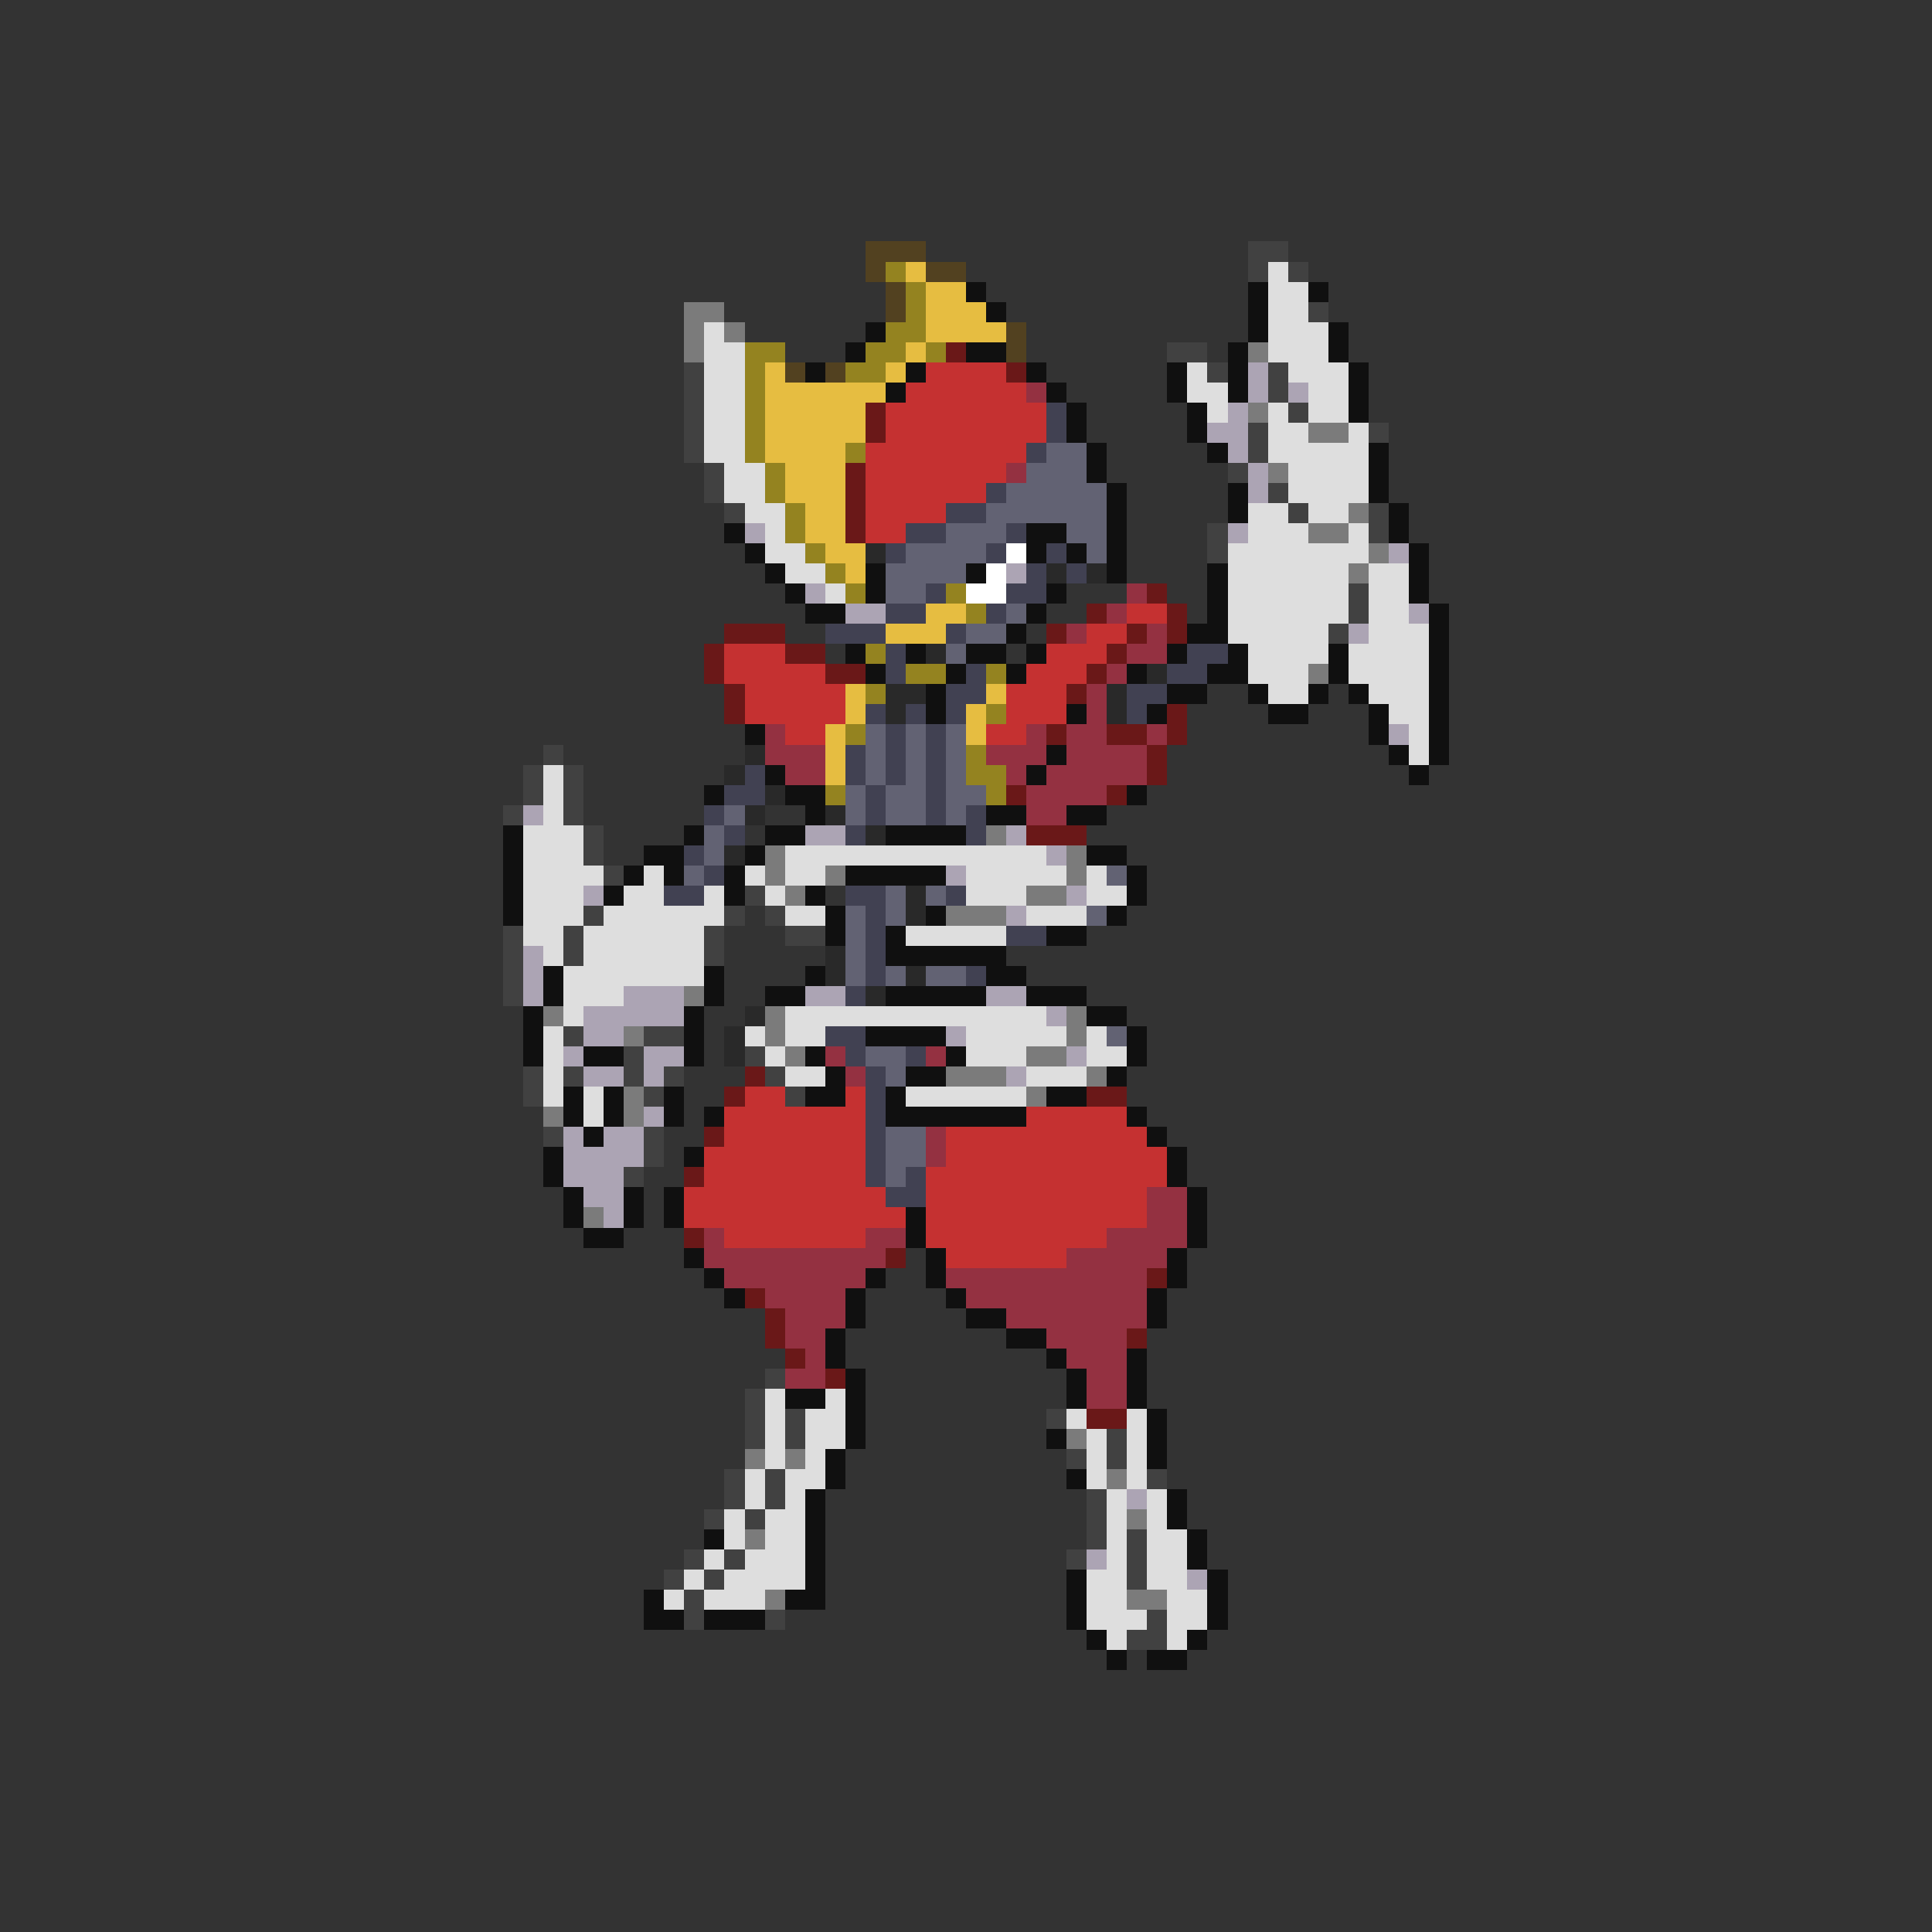 <svg xmlns="http://www.w3.org/2000/svg" viewBox="0 -0.5 96 96" shape-rendering="crispEdges">
<rect x="0" y="-0.5" width="96" height="96" fill="#333333" stroke="none"/>
<path stroke="#524120" d="M43 12h3M43 13h1M46 13h2M44 14h1M44 15h1M50 16h1M50 17h1M39 18h1M41 18h1" />
<path stroke="#414141" d="M62 12h2M62 13h1M64 13h1M65 15h1M58 17h2M34 18h1M60 18h1M63 18h1M34 19h1M63 19h1M34 20h1M64 20h1M34 21h1M62 21h1M68 21h1M34 22h1M62 22h1M35 23h1M61 23h1M35 24h1M63 24h1M36 25h1M64 25h1M68 25h1M60 26h1M68 26h1M60 27h1M67 29h1M67 30h1M66 31h1M27 37h1M26 38h1M28 38h1M26 39h1M28 39h1M25 40h1M28 40h1M29 41h1M29 42h1M30 43h1M37 44h1M29 45h1M36 45h1M38 45h1M25 46h1M28 46h1M35 46h1M39 46h2M25 47h1M28 47h1M35 47h1M25 48h1M25 49h1M28 51h1M32 51h2M31 52h1M37 52h1M26 53h1M28 53h1M31 53h1M33 53h1M38 53h1M26 54h1M32 54h1M39 54h1M27 56h1M32 56h1M32 57h1M31 58h1M38 68h1M37 69h1M37 70h1M39 70h1M52 70h1M37 71h1M39 71h1M55 71h1M53 72h1M55 72h1M36 73h1M38 73h1M57 73h1M36 74h1M38 74h1M54 74h1M35 75h1M37 75h1M54 75h1M54 76h1M56 76h1M34 77h1M36 77h1M53 77h1M56 77h1M33 78h1M35 78h1M56 78h1M34 79h1M34 80h1M38 80h1M57 80h1M56 81h2" />
<path stroke="#948320" d="M44 13h1M45 14h1M45 15h1M44 16h2M37 17h2M43 17h2M46 17h1M37 18h1M42 18h2M37 19h1M37 20h1M37 21h1M37 22h1M42 22h1M38 23h1M38 24h1M39 25h1M39 26h1M40 27h1M41 28h1M42 29h1M47 29h1M48 30h1M43 32h1M45 33h2M49 33h1M43 34h1M49 35h1M42 36h1M48 37h1M48 38h2M41 39h1M49 39h1" />
<path stroke="#e6bd41" d="M45 13h1M46 14h2M46 15h3M46 16h4M45 17h1M38 18h1M44 18h1M38 19h6M38 20h5M38 21h5M38 22h4M39 23h3M39 24h3M40 25h2M40 26h2M41 27h2M42 28h1M46 30h2M44 31h3M42 34h1M49 34h1M42 35h1M48 35h1M41 36h1M48 36h1M41 37h1M41 38h1" />
<path stroke="#dedede" d="M63 13h1M63 14h2M63 15h2M35 16h1M63 16h3M35 17h2M63 17h3M35 18h2M59 18h1M64 18h3M35 19h2M59 19h2M65 19h2M35 20h2M60 20h1M63 20h1M65 20h2M35 21h2M63 21h2M67 21h1M35 22h2M63 22h5M36 23h2M64 23h4M36 24h2M64 24h4M37 25h2M62 25h2M65 25h2M38 26h1M62 26h3M67 26h1M38 27h2M61 27h7M39 28h2M61 28h6M68 28h2M41 29h1M61 29h6M68 29h2M61 30h6M68 30h2M61 31h5M68 31h3M62 32h4M67 32h4M62 33h3M67 33h4M63 34h2M68 34h3M69 35h2M70 36h1M70 37h1M27 38h1M27 39h1M27 40h1M26 41h3M26 42h3M39 42h13M26 43h4M32 43h1M37 43h1M39 43h2M48 43h5M54 43h1M26 44h3M31 44h2M35 44h1M38 44h1M48 44h3M54 44h2M26 45h3M30 45h6M39 45h2M51 45h3M26 46h2M29 46h6M45 46h5M27 47h1M29 47h6M28 48h7M28 49h3M28 50h1M39 50h13M27 51h1M37 51h1M39 51h2M48 51h5M54 51h1M27 52h1M38 52h1M48 52h3M54 52h2M27 53h1M39 53h2M51 53h3M27 54h1M29 54h1M45 54h6M29 55h1M38 69h1M41 69h1M38 70h1M40 70h2M53 70h1M56 70h1M38 71h1M40 71h2M54 71h1M56 71h1M38 72h1M40 72h1M54 72h1M56 72h1M37 73h1M39 73h2M54 73h1M56 73h1M37 74h1M39 74h1M55 74h1M57 74h1M36 75h1M38 75h2M55 75h1M57 75h1M36 76h1M38 76h2M55 76h1M57 76h2M35 77h1M37 77h3M55 77h1M57 77h2M34 78h1M36 78h4M54 78h2M57 78h2M33 79h1M35 79h3M54 79h2M58 79h2M54 80h3M58 80h2M55 81h1M58 81h1" />
<path stroke="#101010" d="M48 14h1M62 14h1M65 14h1M49 15h1M62 15h1M43 16h1M62 16h1M66 16h1M42 17h1M48 17h2M61 17h1M66 17h1M40 18h1M45 18h1M51 18h1M58 18h1M61 18h1M67 18h1M44 19h1M52 19h1M58 19h1M61 19h1M67 19h1M53 20h1M59 20h1M67 20h1M53 21h1M59 21h1M54 22h1M60 22h1M68 22h1M54 23h1M68 23h1M55 24h1M61 24h1M68 24h1M55 25h1M61 25h1M69 25h1M36 26h1M51 26h2M55 26h1M69 26h1M37 27h1M51 27h1M53 27h1M55 27h1M70 27h1M38 28h1M43 28h1M48 28h1M55 28h1M60 28h1M70 28h1M39 29h1M43 29h1M52 29h1M60 29h1M70 29h1M40 30h2M51 30h1M60 30h1M71 30h1M50 31h1M59 31h2M71 31h1M42 32h1M45 32h1M48 32h2M51 32h1M58 32h1M61 32h1M66 32h1M71 32h1M43 33h1M47 33h1M50 33h1M56 33h1M60 33h2M66 33h1M71 33h1M46 34h1M58 34h2M62 34h1M65 34h1M67 34h1M71 34h1M46 35h1M53 35h1M57 35h1M63 35h2M68 35h1M71 35h1M37 36h1M68 36h1M71 36h1M52 37h1M69 37h1M71 37h1M38 38h1M51 38h1M70 38h1M35 39h1M39 39h2M56 39h1M40 40h1M49 40h2M53 40h2M25 41h1M34 41h1M38 41h2M44 41h4M25 42h1M32 42h2M37 42h1M54 42h2M25 43h1M31 43h1M33 43h1M36 43h1M42 43h5M56 43h1M25 44h1M30 44h1M36 44h1M40 44h1M56 44h1M25 45h1M41 45h1M46 45h1M55 45h1M41 46h1M44 46h1M52 46h2M44 47h6M27 48h1M35 48h1M40 48h1M49 48h2M27 49h1M35 49h1M38 49h2M44 49h5M51 49h3M26 50h1M34 50h1M54 50h2M26 51h1M34 51h1M43 51h4M56 51h1M26 52h1M29 52h2M34 52h1M40 52h1M47 52h1M56 52h1M41 53h1M45 53h2M55 53h1M28 54h1M30 54h1M33 54h1M40 54h2M44 54h1M52 54h2M28 55h1M30 55h1M33 55h1M35 55h1M44 55h7M56 55h1M29 56h1M57 56h1M27 57h1M34 57h1M58 57h1M27 58h1M58 58h1M28 59h1M31 59h1M33 59h1M59 59h1M28 60h1M31 60h1M33 60h1M45 60h1M59 60h1M29 61h2M45 61h1M59 61h1M34 62h1M46 62h1M58 62h1M35 63h1M43 63h1M46 63h1M58 63h1M36 64h1M42 64h1M47 64h1M57 64h1M42 65h1M48 65h2M57 65h1M41 66h1M50 66h2M41 67h1M52 67h1M56 67h1M42 68h1M53 68h1M56 68h1M39 69h2M42 69h1M53 69h1M56 69h1M42 70h1M57 70h1M42 71h1M52 71h1M57 71h1M41 72h1M57 72h1M41 73h1M53 73h1M40 74h1M58 74h1M40 75h1M58 75h1M35 76h1M40 76h1M59 76h1M40 77h1M59 77h1M40 78h1M53 78h1M60 78h1M32 79h1M39 79h2M53 79h1M60 79h1M32 80h2M35 80h3M53 80h1M60 80h1M54 81h1M59 81h1M55 82h1M57 82h2" />
<path stroke="#7b7b7b" d="M34 15h2M34 16h1M36 16h1M34 17h1M62 17h1M62 20h1M65 21h2M63 23h1M67 25h1M65 26h2M68 27h1M67 28h1M65 33h1M49 41h1M38 42h1M53 42h1M38 43h1M41 43h1M53 43h1M39 44h1M51 44h2M47 45h3M34 49h1M27 50h1M38 50h1M53 50h1M31 51h1M38 51h1M53 51h1M39 52h1M51 52h2M47 53h3M54 53h1M31 54h1M51 54h1M27 55h1M31 55h1M29 60h1M53 71h1M37 72h1M39 72h1M55 73h1M56 75h1M37 76h1M38 79h1M56 79h2" />
<path stroke="#6a1818" d="M47 17h1M50 18h1M43 20h1M43 21h1M42 23h1M42 24h1M42 25h1M42 26h1M57 29h1M54 30h1M58 30h1M36 31h3M52 31h1M56 31h1M58 31h1M35 32h1M39 32h2M55 32h1M35 33h1M41 33h2M54 33h1M36 34h1M53 34h1M36 35h1M58 35h1M52 36h1M55 36h2M58 36h1M57 37h1M57 38h1M50 39h1M55 39h1M51 41h3M37 53h1M36 54h1M54 54h2M35 56h1M34 58h1M34 61h1M44 62h1M57 63h1M37 64h1M38 65h1M38 66h1M56 66h1M39 67h1M41 68h1M54 70h2" />
<path stroke="#c53131" d="M46 18h4M45 19h6M44 20h8M44 21h8M43 22h8M43 23h7M43 24h6M43 25h4M43 26h2M56 30h2M54 31h2M36 32h3M52 32h3M36 33h5M51 33h3M37 34h5M50 34h3M37 35h5M50 35h3M39 36h2M49 36h2M37 54h2M42 54h1M36 55h7M51 55h5M36 56h7M47 56h10M35 57h8M47 57h11M35 58h8M46 58h12M34 59h10M46 59h11M34 60h11M46 60h11M36 61h7M46 61h9M47 62h6" />
<path stroke="#aca4b4" d="M62 18h1M62 19h1M64 19h1M61 20h1M60 21h2M61 22h1M62 23h1M62 24h1M37 26h1M61 26h1M69 27h1M50 28h1M40 29h1M42 30h2M70 30h1M67 31h1M69 36h1M26 40h1M40 41h2M50 41h1M52 42h1M47 43h1M29 44h1M53 44h1M50 45h1M26 47h1M26 48h1M26 49h1M31 49h3M40 49h2M49 49h2M29 50h5M52 50h1M29 51h2M47 51h1M28 52h1M32 52h2M53 52h1M29 53h2M32 53h1M50 53h1M32 55h1M28 56h1M30 56h2M28 57h4M28 58h3M29 59h2M30 60h1M56 74h1M54 77h1M59 78h1" />
<path stroke="#943141" d="M51 19h1M50 23h1M56 29h1M55 30h1M53 31h1M57 31h1M56 32h2M55 33h1M54 34h1M54 35h1M38 36h1M51 36h1M53 36h2M57 36h1M38 37h3M49 37h3M53 37h4M39 38h2M50 38h1M52 38h5M51 39h4M51 40h2M41 52h1M46 52h1M42 53h1M46 56h1M46 57h1M57 59h2M57 60h2M35 61h1M43 61h2M55 61h4M35 62h9M53 62h5M36 63h7M47 63h10M38 64h4M48 64h9M39 65h3M50 65h7M39 66h2M52 66h4M40 67h1M53 67h3M39 68h2M54 68h2M54 69h2" />
<path stroke="#414152" d="M52 20h1M52 21h1M51 22h1M49 24h1M47 25h2M45 26h2M50 26h1M44 27h1M49 27h1M52 27h1M51 28h1M53 28h1M46 29h1M50 29h2M44 30h2M49 30h1M41 31h3M47 31h1M44 32h1M59 32h2M44 33h1M48 33h1M58 33h2M47 34h2M56 34h2M43 35h1M45 35h1M47 35h1M56 35h1M44 36h1M46 36h1M42 37h1M44 37h1M46 37h1M37 38h1M42 38h1M44 38h1M46 38h1M36 39h2M43 39h1M46 39h1M35 40h1M43 40h1M46 40h1M48 40h1M36 41h1M42 41h1M48 41h1M34 42h1M35 43h1M33 44h2M42 44h2M47 44h1M43 45h1M43 46h1M50 46h2M43 47h1M43 48h1M48 48h1M42 49h1M41 51h2M42 52h1M45 52h1M43 53h1M43 54h1M43 55h1M43 56h1M43 57h1M43 58h1M45 58h1M44 59h2" />
<path stroke="#626273" d="M52 22h2M51 23h3M50 24h5M49 25h6M47 26h3M53 26h2M45 27h4M54 27h1M44 28h4M44 29h2M50 30h1M48 31h2M47 32h1M43 36h1M45 36h1M47 36h1M43 37h1M45 37h1M47 37h1M43 38h1M45 38h1M47 38h1M42 39h1M44 39h2M47 39h2M36 40h1M42 40h1M44 40h2M47 40h1M35 41h1M35 42h1M34 43h1M55 43h1M44 44h1M46 44h1M42 45h1M44 45h1M54 45h1M42 46h1M42 47h1M42 48h1M44 48h1M46 48h2M55 51h1M43 52h2M44 53h1M44 56h2M44 57h2M44 58h1" />
<path stroke="#292929" d="M43 27h1M52 28h1M54 28h1M46 32h1M57 33h1M44 34h2M55 34h1M44 35h1M55 35h1M37 37h1M36 38h1M38 39h1M37 40h1M41 40h1M43 41h1M36 42h1M45 44h1M45 45h1M41 47h1M41 48h1M45 48h1M43 49h1M37 50h1M36 51h1M36 52h1" />
<path stroke="#ffffff" d="M50 27h1M49 28h1M48 29h2" />
</svg>